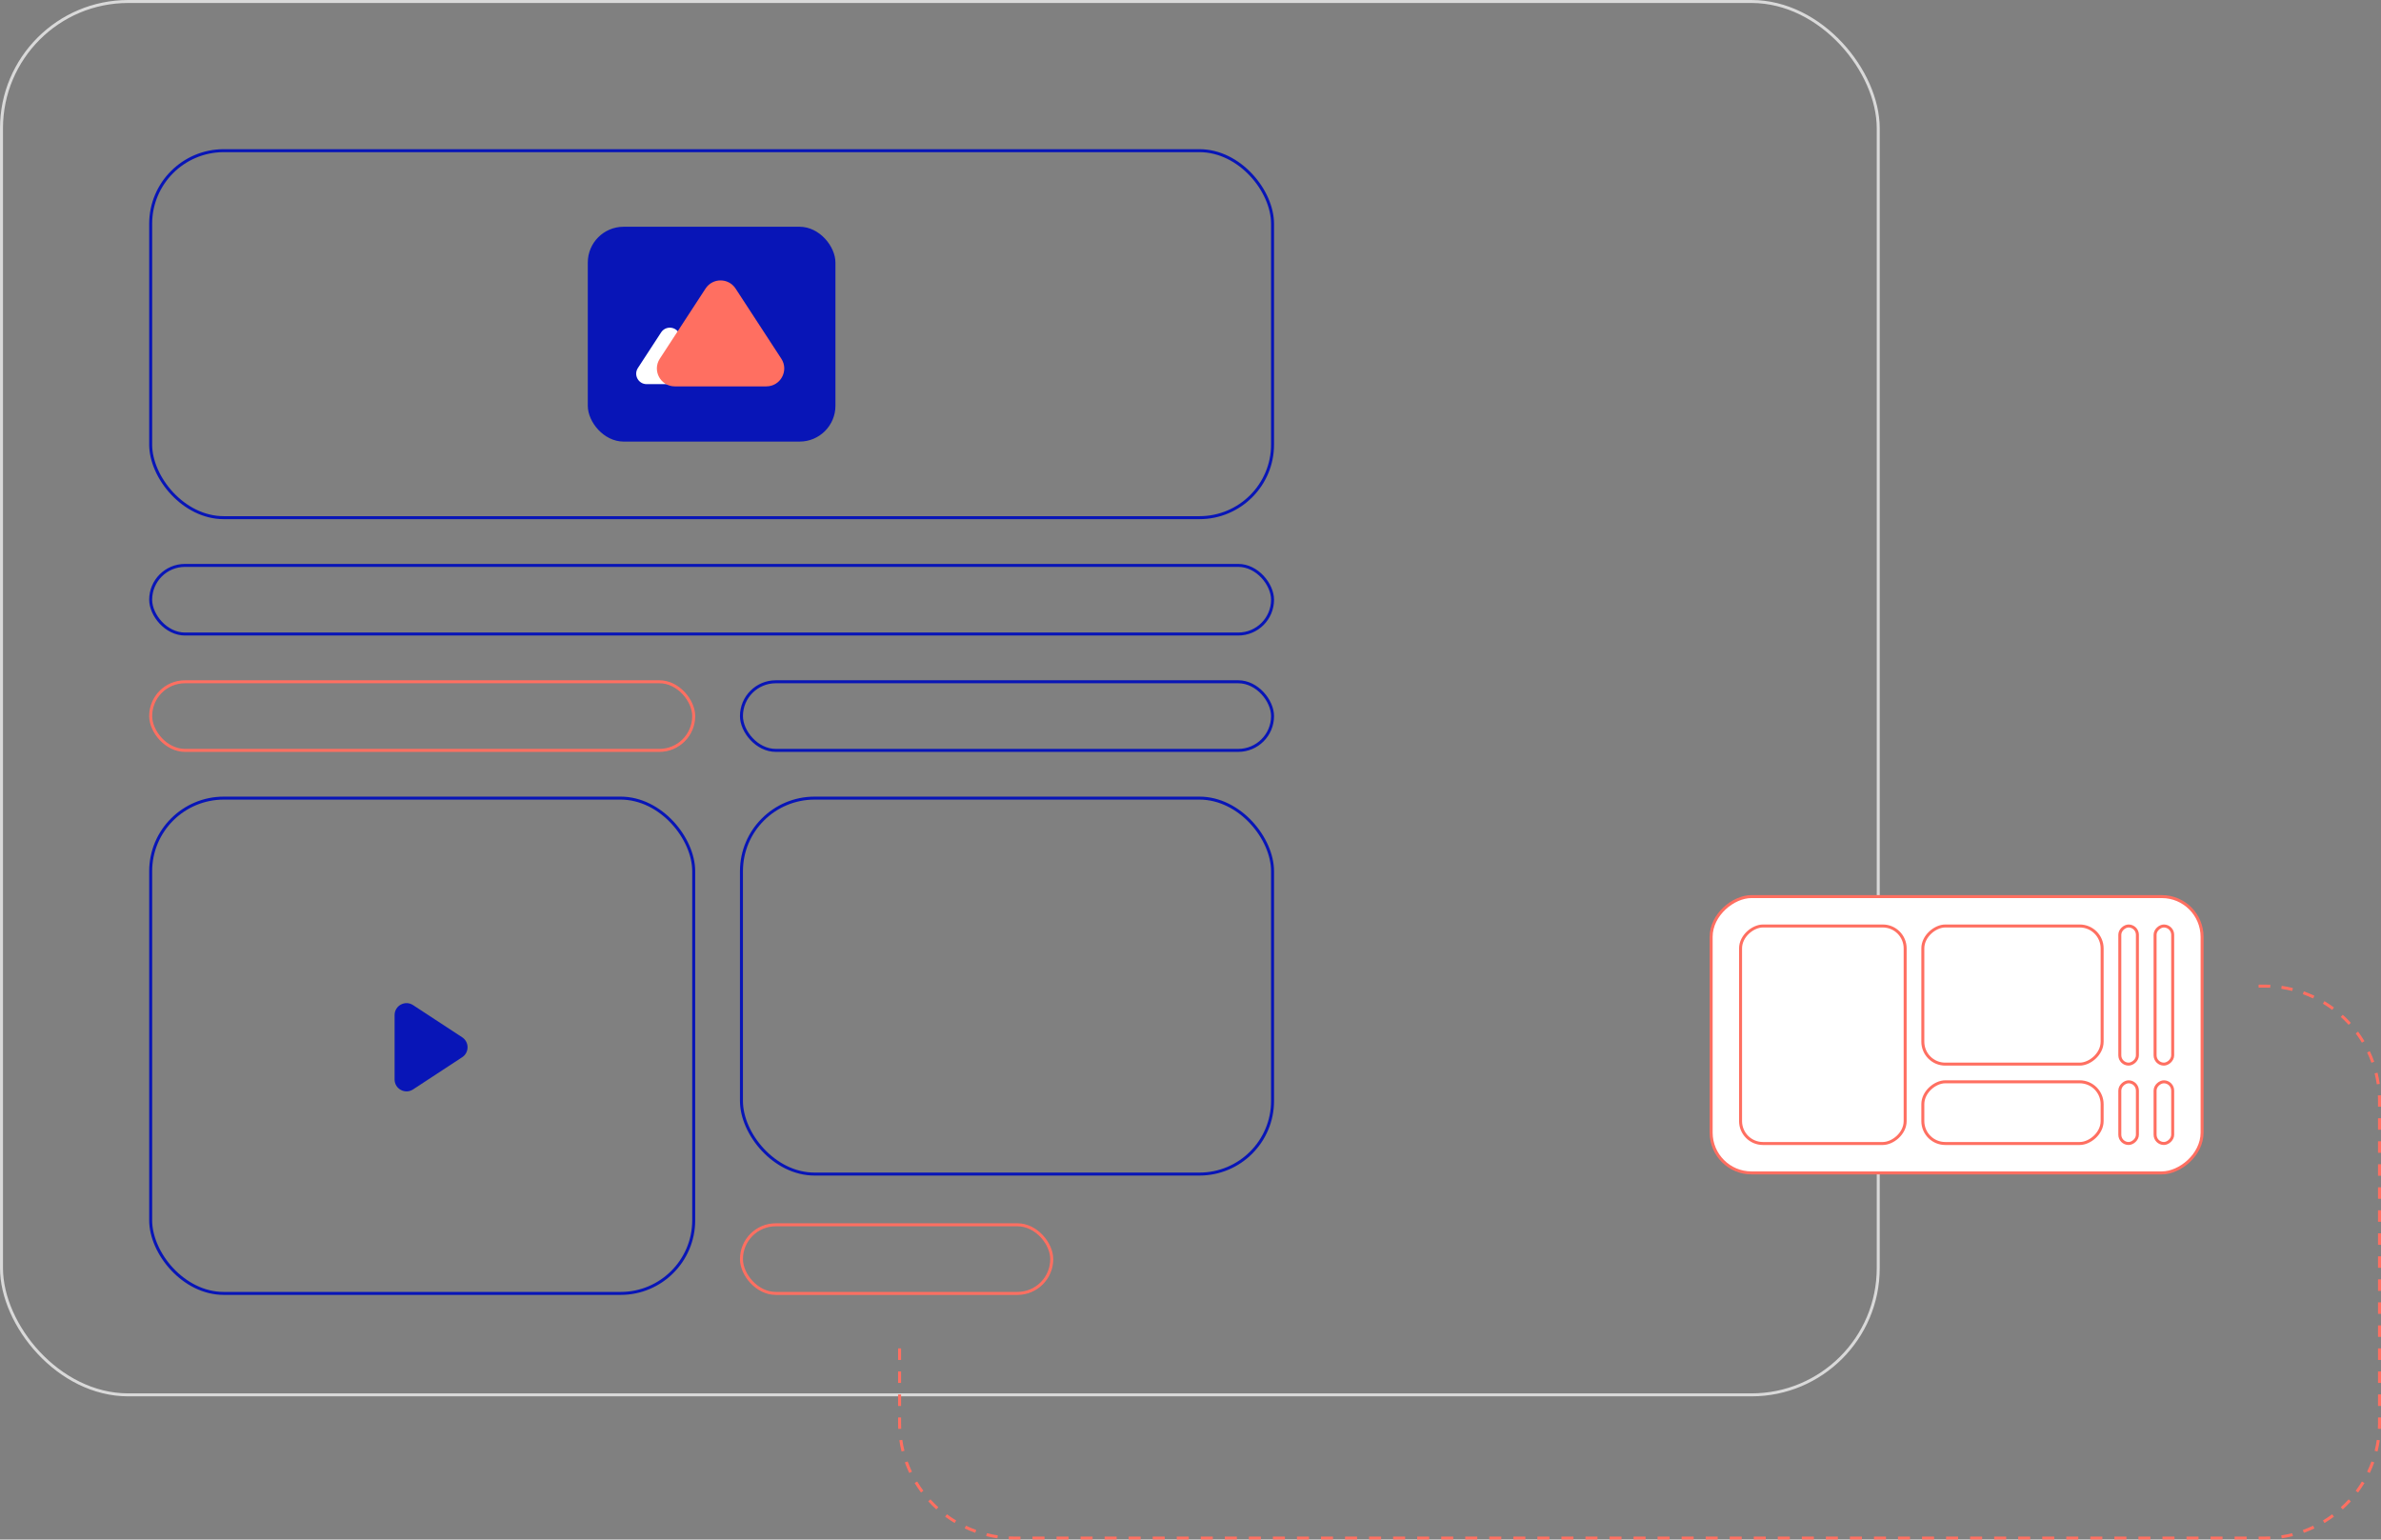 <svg width="798" height="516" viewBox="0 0 798 516" fill="none" xmlns="http://www.w3.org/2000/svg">
<rect x="0" y="0" width="798" height="516" fill="#808080" stroke="none"/>
<rect x="0.5" y="0.5" width="629" height="467" rx="42.5" stroke="#D9D9D9"/>
<rect x="50.5" y="50.5" width="376" height="123" rx="24.5" stroke="#0815B7"/>
<rect x="197.5" y="76.5" width="82" height="71" rx="11.5" fill="#0815B7" stroke="#0815B7"/>
<rect x="50.5" y="189.5" width="376" height="23" rx="11.5" stroke="#0815B7"/>
<rect x="50.5" y="228.5" width="182" height="23" rx="11.5" stroke="#FF6F61"/>
<rect x="248.5" y="410.5" width="104" height="23" rx="11.5" stroke="#FF6F61"/>
<rect x="248.5" y="228.5" width="178" height="23" rx="11.5" stroke="#0815B7"/>
<rect x="248.5" y="267.5" width="178" height="126" rx="24.5" stroke="#0815B7"/>
<rect x="50.5" y="267.5" width="182" height="166" rx="24.5" stroke="#0815B7"/>
<path d="M221.149 111.141C222.727 108.72 226.273 108.72 227.851 111.141L235.624 123.066C237.359 125.726 235.449 129.25 232.273 129.25H216.727C213.551 129.25 211.641 125.726 213.376 123.066L221.149 111.141Z" fill="white" stroke="#0815B7"/>
<path d="M236.474 96.706C238.842 93.076 244.158 93.076 246.526 96.706L261.863 120.222C264.466 124.213 261.602 129.5 256.837 129.5H226.163C221.398 129.5 218.534 124.213 221.137 120.222L236.474 96.706Z" fill="#FF6F61"/>
<path d="M154.895 347.654C157.305 349.234 157.305 352.766 154.895 354.346L138.443 365.128C135.782 366.871 132.25 364.963 132.25 361.783L132.25 340.217C132.25 337.037 135.782 335.128 138.443 336.872L154.895 347.654Z" fill="#0815B7"/>
<path fill-rule="evenodd" clip-rule="evenodd" d="M338.086 515.954L338.11 515.454L338.134 514.955C338.752 514.985 339.374 515 340 515H342.015V515.5V516H340C339.358 516 338.72 515.984 338.086 515.954ZM756.986 516V515.5V515H759C759.626 515 760.248 514.985 760.866 514.955L760.89 515.454L760.914 515.954C760.28 515.984 759.642 516 759 516H756.986ZM764.725 515.583L764.652 515.088L764.579 514.593C765.819 514.411 767.04 514.169 768.237 513.87L768.358 514.355L768.48 514.84C767.25 515.147 765.997 515.396 764.725 515.583ZM772.143 513.73L771.974 513.259L771.806 512.789C772.982 512.368 774.131 511.891 775.25 511.36L775.464 511.812L775.678 512.264C774.53 512.808 773.35 513.298 772.143 513.73ZM779.053 510.457L778.795 510.028L778.538 509.6C779.606 508.958 780.64 508.265 781.637 507.525L781.935 507.926L782.233 508.327C781.21 509.087 780.149 509.798 779.053 510.457ZM785.191 505.897L784.855 505.527L784.519 505.157C785.441 504.321 786.321 503.441 787.157 502.519L787.527 502.855L787.897 503.191C787.04 504.136 786.136 505.04 785.191 505.897ZM790.327 500.233L789.926 499.935L789.525 499.637C790.265 498.64 790.958 497.606 791.599 496.538L792.028 496.795L792.457 497.053C791.798 498.149 791.087 499.21 790.327 500.233ZM794.264 493.678L793.812 493.464L793.36 493.25C793.891 492.131 794.368 490.982 794.789 489.806L795.259 489.974L795.73 490.143C795.298 491.35 794.808 492.53 794.264 493.678ZM796.84 486.48L796.355 486.358L795.87 486.237C796.169 485.04 796.411 483.819 796.593 482.579L797.088 482.652L797.583 482.725C797.396 483.997 797.147 485.25 796.84 486.48ZM798 370.929H797.5H797V369C797 368.374 796.985 367.752 796.955 367.134L797.454 367.11L797.954 367.086C797.984 367.72 798 368.358 798 369V370.929ZM797.583 363.275L797.088 363.348L796.593 363.421C796.411 362.181 796.169 360.96 795.87 359.763L796.355 359.642L796.84 359.52C797.147 360.75 797.396 362.003 797.583 363.275ZM795.73 355.857L795.259 356.026L794.789 356.194C794.368 355.018 793.891 353.869 793.36 352.75L793.812 352.536L794.264 352.322C794.808 353.47 795.298 354.65 795.73 355.857ZM792.457 348.947L792.028 349.205L791.599 349.462C790.958 348.394 790.265 347.36 789.525 346.363L789.926 346.065L790.327 345.767C791.087 346.79 791.798 347.851 792.457 348.947ZM787.897 342.809L787.527 343.145L787.157 343.481C786.321 342.559 785.441 341.679 784.519 340.843L784.855 340.473L785.191 340.103C786.136 340.96 787.04 341.864 787.897 342.809ZM782.233 337.673L781.935 338.074L781.637 338.475C780.64 337.735 779.606 337.042 778.538 336.4L778.795 335.972L779.053 335.543C780.149 336.202 781.21 336.913 782.233 337.673ZM775.678 333.736L775.464 334.188L775.25 334.64C774.131 334.109 772.982 333.632 771.806 333.211L771.974 332.741L772.143 332.27C773.35 332.702 774.53 333.192 775.678 333.736ZM768.48 331.16L768.358 331.645L768.237 332.13C767.04 331.831 765.819 331.589 764.579 331.407L764.652 330.912L764.725 330.417C765.997 330.604 767.25 330.853 768.48 331.16ZM301 475.071H301.5H302V477C302 477.626 302.015 478.248 302.045 478.866L301.546 478.89L301.046 478.914C301.016 478.28 301 477.642 301 477V475.071ZM301.417 482.725L301.912 482.652L302.407 482.579C302.589 483.819 302.831 485.04 303.13 486.237L302.645 486.358L302.16 486.48C301.853 485.25 301.604 483.997 301.417 482.725ZM303.27 490.143L303.741 489.974L304.211 489.806C304.632 490.982 305.109 492.131 305.64 493.25L305.188 493.464L304.736 493.678C304.192 492.53 303.702 491.35 303.27 490.143ZM306.543 497.053L306.972 496.795L307.4 496.538C308.042 497.606 308.735 498.64 309.475 499.637L309.074 499.935L308.673 500.233C307.913 499.21 307.202 498.149 306.543 497.053ZM311.103 503.191L311.473 502.855L311.843 502.519C312.679 503.441 313.559 504.321 314.481 505.157L314.145 505.527L313.809 505.897C312.864 505.04 311.96 504.136 311.103 503.191ZM316.767 508.327L317.065 507.926L317.363 507.525C318.36 508.265 319.394 508.958 320.462 509.6L320.205 510.028L319.947 510.457C318.851 509.798 317.79 509.087 316.767 508.327ZM323.322 512.264L323.536 511.812L323.75 511.36C324.869 511.891 326.018 512.368 327.194 512.789L327.026 513.259L326.857 513.73C325.65 513.298 324.47 512.808 323.322 512.264ZM334.275 515.583L334.348 515.088L334.421 514.593C333.181 514.411 331.96 514.169 330.763 513.87L330.642 514.355L330.52 514.84C331.75 515.147 333.003 515.396 334.275 515.583ZM301 471.214H301.5H302V467.357H301.5H301V471.214ZM301 463.5H301.5H302V459.643H301.5H301V463.5ZM301 455.786H301.5H302V451.929H301.5H301V455.786ZM756.985 330V330.5V331H759C759.626 331 760.248 331.015 760.866 331.045L760.89 330.546L760.914 330.046C760.28 330.016 759.642 330 759 330H756.985ZM798 374.786H797.5H797V378.643H797.5H798V374.786ZM798 382.5H797.5H797V386.357H797.5H798V382.5ZM798 390.214H797.5H797V394.071H797.5H798V390.214ZM798 397.929H797.5H797V401.786H797.5H798V397.929ZM798 405.643H797.5H797V409.5H797.5H798V405.643ZM798 413.357H797.5H797V417.214H797.5H798V413.357ZM798 421.071H797.5H797V424.929H797.5H798V421.071ZM798 428.786H797.5H797V432.643H797.5H798V428.786ZM798 436.5H797.5H797V440.357H797.5H798V436.5ZM798 444.214H797.5H797V448.071H797.5H798V444.214ZM798 451.929H797.5H797V455.786H797.5H798V451.929ZM798 459.643H797.5H797V463.5H797.5H798V459.643ZM798 467.357H797.5H797V471.214H797.5H798V467.357ZM798 475.071H797.5H797V477C797 477.626 796.985 478.248 796.955 478.866L797.454 478.89L797.954 478.914C797.984 478.28 798 477.642 798 477V475.071ZM752.957 516V515.5V515H748.928V515.5V516H752.957ZM744.899 516V515.5V515H740.87V515.5V516H744.899ZM736.841 516V515.5V515H732.812V515.5V516H736.841ZM728.784 516V515.5V515H724.755V515.5V516H728.784ZM720.726 516V515.5V515H716.697V515.5V516H720.726ZM712.668 516V515.5V515H708.639V515.5V516H712.668ZM704.611 516V515.5V515H700.582V515.5V516H704.611ZM696.553 516V515.5V515H692.524V515.5V516H696.553ZM688.495 516V515.5V515H684.466V515.5V516H688.495ZM680.438 516V515.5V515H676.409V515.5V516H680.438ZM672.38 516V515.5V515H668.351V515.5V516H672.38ZM664.322 516V515.5V515H660.293V515.5V516H664.322ZM656.264 516V515.5V515H652.236V515.5V516H656.264ZM648.207 516V515.5V515H644.178V515.5V516H648.207ZM640.149 516V515.5V515H636.12V515.5V516H640.149ZM632.091 516V515.5V515H628.062V515.5V516H632.091ZM624.034 516V515.5V515H620.005V515.5V516H624.034ZM615.976 516V515.5V515H611.947V515.5V516H615.976ZM607.918 516V515.5V515H603.889V515.5V516H607.918ZM599.861 516V515.5V515H595.832V515.5V516H599.861ZM591.803 516V515.5V515H587.774V515.5V516H591.803ZM583.745 516V515.5V515H579.716V515.5V516H583.745ZM575.688 516V515.5V515H571.659V515.5V516H575.688ZM567.63 516V515.5V515H563.601V515.5V516H567.63ZM559.572 516V515.5V515H555.543V515.5V516H559.572ZM551.515 516V515.5V515H547.486V515.5V516H551.515ZM543.457 516V515.5V515H539.428V515.5V516H543.457ZM535.399 516V515.5V515H531.37V515.5V516H535.399ZM527.342 516V515.5V515H523.313V515.5V516H527.342ZM519.284 516V515.5V515H515.255V515.5V516H519.284ZM511.226 516V515.5V515H507.197V515.5V516H511.226ZM503.168 516V515.5V515H499.14V515.5V516H503.168ZM495.111 516V515.5V515H491.082V515.5V516H495.111ZM487.053 516V515.5V515H483.024V515.5V516H487.053ZM478.995 516V515.5V515H474.967V515.5V516H478.995ZM470.938 516V515.5V515H466.909V515.5V516H470.938ZM462.88 516V515.5V515H458.851V515.5V516H462.88ZM454.822 516V515.5V515H450.794V515.5V516H454.822ZM446.765 516V515.5V515H442.736V515.5V516H446.765ZM438.707 516V515.5V515H434.678V515.5V516H438.707ZM430.649 516V515.5V515H426.621V515.5V516H430.649ZM422.592 516V515.5V515H418.563V515.5V516H422.592ZM414.534 516V515.5V515H410.505V515.5V516H414.534ZM406.476 516V515.5V515H402.447V515.5V516H406.476ZM398.419 516V515.5V515H394.39V515.5V516H398.419ZM390.361 516V515.5V515H386.332V515.5V516H390.361ZM382.303 516V515.5V515H378.274V515.5V516H382.303ZM374.246 516V515.5V515H370.217V515.5V516H374.246ZM366.188 516V515.5V515H362.159V515.5V516H366.188ZM358.13 516V515.5V515H354.101V515.5V516H358.13ZM350.073 516V515.5V515H346.044V515.5V516H350.073Z" fill="#FF6F61"/>
<rect x="738.037" y="300.5" width="92.607" height="164.537" rx="13.5" transform="rotate(90 738.037 300.5)" fill="white" stroke="#FF6F61"/>
<rect x="638.518" y="310.354" width="72.9" height="55.164" rx="7.5" transform="rotate(90 638.518 310.354)" fill="white" stroke="#FF6F61"/>
<rect x="728.183" y="310.354" width="46.296" height="5.897" rx="2.949" transform="rotate(90 728.183 310.354)" fill="white" stroke="#FF6F61"/>
<rect x="716.359" y="310.354" width="46.296" height="5.897" rx="2.949" transform="rotate(90 716.359 310.354)" fill="white" stroke="#FF6F61"/>
<rect x="704.535" y="310.354" width="46.296" height="60.091" rx="7.5" transform="rotate(90 704.535 310.354)" fill="white" stroke="#FF6F61"/>
<rect x="728.183" y="362.576" width="20.677" height="5.897" rx="2.949" transform="rotate(90 728.183 362.576)" fill="white" stroke="#FF6F61"/>
<rect x="716.359" y="362.576" width="20.677" height="5.897" rx="2.949" transform="rotate(90 716.359 362.576)" fill="white" stroke="#FF6F61"/>
<rect x="704.535" y="362.576" width="20.677" height="60.091" rx="7.5" transform="rotate(90 704.535 362.576)" fill="white" stroke="#FF6F61"/>
</svg>
